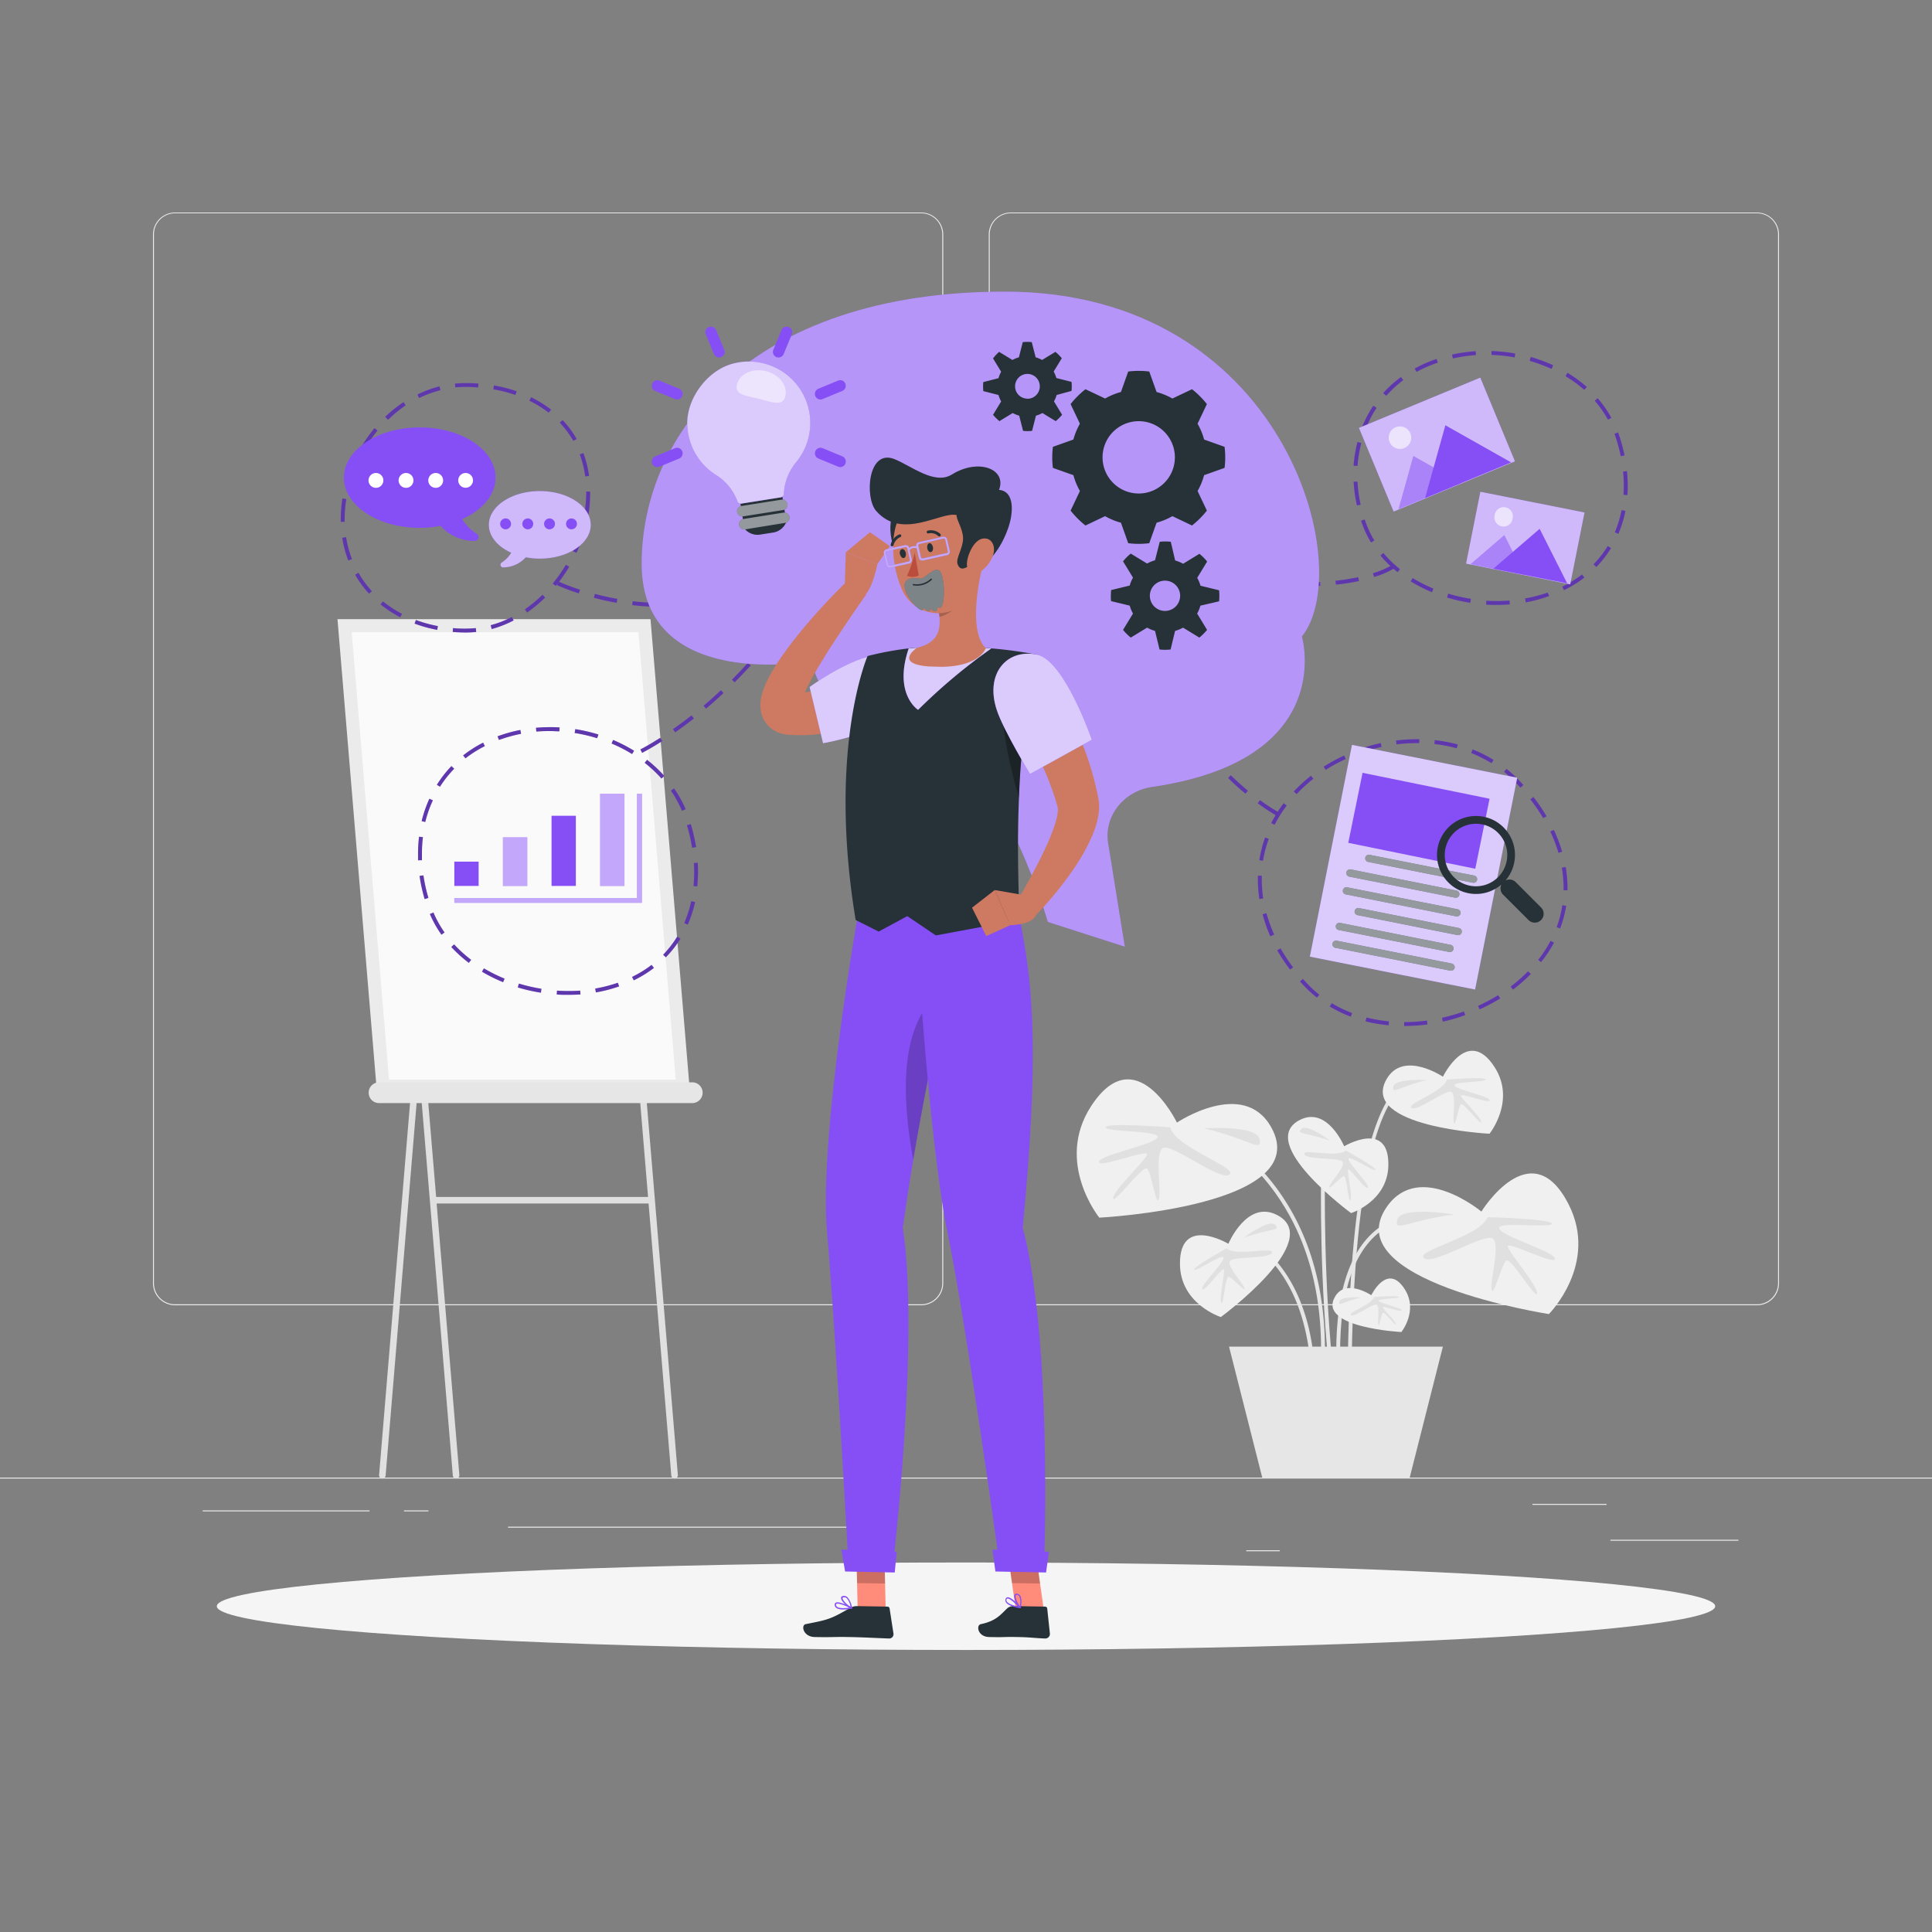 <svg xmlns="http://www.w3.org/2000/svg" viewBox="0 0 500 500"><rect x="0" y="0" width="500" height="500" fill="#808080" stroke="none"/><g id="freepik--background-complete--inject-78"><rect x="416.78" y="398.49" width="33.12" height="0.25" style="fill:#ebebeb"></rect><rect x="322.53" y="401.21" width="8.69" height="0.25" style="fill:#ebebeb"></rect><rect x="396.59" y="389.21" width="19.19" height="0.25" style="fill:#ebebeb"></rect><rect x="52.46" y="390.89" width="43.19" height="0.25" style="fill:#ebebeb"></rect><rect x="104.56" y="390.89" width="6.33" height="0.25" style="fill:#ebebeb"></rect><rect x="131.47" y="395.11" width="93.68" height="0.25" style="fill:#ebebeb"></rect><path d="M238.4,337.8H45.3a5.71,5.71,0,0,1-5.71-5.71V60.66A5.71,5.71,0,0,1,45.3,55H238.4a5.71,5.71,0,0,1,5.71,5.71V332.09A5.71,5.71,0,0,1,238.4,337.8ZM45.3,55.2a5.47,5.47,0,0,0-5.46,5.46V332.09a5.47,5.47,0,0,0,5.46,5.46H238.4a5.47,5.47,0,0,0,5.46-5.46V60.66a5.47,5.47,0,0,0-5.46-5.46Z" style="fill:#ebebeb"></path><path d="M454.7,337.8H261.6a5.71,5.71,0,0,1-5.71-5.71V60.66A5.71,5.71,0,0,1,261.6,55H454.7a5.71,5.71,0,0,1,5.71,5.71V332.09A5.71,5.71,0,0,1,454.7,337.8ZM261.6,55.2a5.47,5.47,0,0,0-5.46,5.46V332.09a5.47,5.47,0,0,0,5.46,5.46H454.7a5.47,5.47,0,0,0,5.46-5.46V60.66a5.47,5.47,0,0,0-5.46-5.46Z" style="fill:#ebebeb"></path><rect y="382.4" width="500" height="0.25" style="fill:#ebebeb"></rect><path d="M98.88,382.65h0a.85.85,0,0,1-.77-.92l17-204.29h1.7v1.69h-.14L99.8,381.87A.86.86,0,0,1,98.88,382.65Z" style="fill:#e0e0e0"></path><path d="M174.65,382.65h0a.86.86,0,0,0,.78-.92L158.38,177.44h-1.7v1.69h.14l10.9,130.64H112.87L101.82,177.44h-1.69v1.69h.14l16.92,202.74a.85.85,0,0,0,.91.78h0a.86.86,0,0,0,.78-.92L113,311.47h54.85l5.88,70.4A.86.86,0,0,0,174.65,382.65Z" style="fill:#e0e0e0"></path><polygon points="178.57 282.79 97.56 282.79 87.34 160.24 168.35 160.24 178.57 282.79" style="fill:#ebebeb"></polygon><polygon points="174.89 279.4 165.23 163.63 91.02 163.63 100.68 279.4 174.89 279.4" style="fill:#fafafa"></polygon><path d="M179.16,285.48H98.09a2.69,2.69,0,0,1-2.68-2.69h0a2.69,2.69,0,0,1,2.68-2.69h81.07a2.69,2.69,0,0,1,2.68,2.69h0A2.69,2.69,0,0,1,179.16,285.48Z" style="fill:#e6e6e6"></path><path d="M339.14,353c-1.13-13.6-5.81-21.64-9.55-26a22.63,22.63,0,0,0-7.89-6.24l.36-.94c.16.06,15.86,6.42,18.08,33.09Z" style="fill:#e6e6e6"></path><path d="M342.89,350.34h-1c.52-44.48-30.22-57.74-30.53-57.87l.38-.93C312.06,291.67,343.41,305.19,342.89,350.34Z" style="fill:#e6e6e6"></path><path d="M345.82,350.33c-.07-16.8,3.93-28,11.9-33.19,10.14-6.64,23.21-1,23.34-.94l-.4.92c-.13-.06-12.72-5.48-22.39.86-7.67,5-11.52,15.91-11.45,32.35Z" style="fill:#e6e6e6"></path><path d="M344.35,357.73c-3-25.08-2.46-53.27-2.45-53.55l1,0c0,.28-.53,28.4,2.45,53.41Z" style="fill:#e6e6e6"></path><path d="M349.84,350.34l-1,0c.82-43.21,6.54-68,16.53-71.59,5.71-2.07,10.53,3.38,10.73,3.62l-.76.65c0-.05-4.57-5.17-9.64-3.33C359,282.09,350.87,296.32,349.84,350.34Z" style="fill:#e6e6e6"></path><path d="M383.38,313.55s12.89-20.88,22.57-1.88c7.85,15.42-5.1,28.41-5.1,28.41S345.34,331.5,359,312.19C367.47,300.3,383.38,313.55,383.38,313.55Z" style="fill:#f0f0f0"></path><path d="M385,315s16.73.42,16.6,1.7S387,315.93,388,318s14.59,6.05,14.42,7.78-12.52-4.78-12.21-3.18,7.81,10.24,7.61,12.15-6.79-9.44-8-8.52-3.32,9.74-3.79,7.54,2.17-11,.47-13.1-15.58,6.95-18,4.95S383.07,320.1,385,315Z" style="fill:#e0e0e0"></path><path d="M376.31,314.31s-13.58-2.27-14.65,1.29S364.26,315.87,376.31,314.31Z" style="fill:#e0e0e0"></path><path d="M304.59,290.52s-10.69-22.09-22.26-4.17c-9.38,14.53,2.17,28.78,2.17,28.78s56.09-2.87,44.44-23.48C321.77,279,304.59,290.52,304.59,290.52Z" style="fill:#f0f0f0"></path><path d="M302.84,291.75s-16.68-1.3-16.68,0,14.61.77,13.39,2.68-15.13,4.52-15.13,6.26,12.94-3.48,12.47-1.91-8.82,9.39-8.82,11.3,7.72-8.69,8.82-7.65,2.31,10,3,7.88-1-11.15.87-13.08,14.78,8.51,17.39,6.77S304.23,297.06,302.84,291.75Z" style="fill:#e0e0e0"></path><path d="M311.55,292s13.74-.87,14.43,2.78S323.37,294.78,311.55,292Z" style="fill:#e0e0e0"></path><path d="M373.43,278.65s6.41-13.26,13.35-2.51c5.63,8.72-1.3,17.27-1.3,17.27s-33.65-1.72-26.66-14.09C363.12,271.71,373.43,278.65,373.43,278.65Z" style="fill:#f0f0f0"></path><path d="M374.47,279.38s10-.77,10,0-8.76.46-8,1.61,9.08,2.71,9.08,3.76-7.77-2.09-7.48-1.15,5.29,5.63,5.29,6.78-4.64-5.21-5.29-4.59-1.39,6-1.81,4.73.63-6.69-.52-7.85-8.87,5.1-10.43,4.06S373.65,282.57,374.47,279.38Z" style="fill:#e0e0e0"></path><path d="M369.25,279.53s-8.24-.52-8.66,1.67S362.16,281.2,369.25,279.53Z" style="fill:#e0e0e0"></path><path d="M354.89,335.2s4.14-8.55,8.62-1.61c3.63,5.62-.84,11.14-.84,11.14s-21.71-1.11-17.2-9.09C348.24,330.73,354.89,335.2,354.89,335.2Z" style="fill:#f0f0f0"></path><path d="M355.57,335.68s6.46-.5,6.46,0-5.66.29-5.19,1,5.86,1.75,5.86,2.42-5-1.35-4.83-.74,3.42,3.63,3.42,4.37-3-3.36-3.42-3-.89,3.88-1.16,3.05.4-4.31-.34-5.06-5.72,3.29-6.73,2.62S355,337.73,355.57,335.68Z" style="fill:#e0e0e0"></path><path d="M352.2,335.77s-5.32-.33-5.59,1.08S347.62,336.85,352.2,335.77Z" style="fill:#e0e0e0"></path><path d="M317.9,321.89s-12.64-7.54-12.53,5.25c.09,10.38,10.58,13.71,10.58,13.71s27.16-19.93,14.53-26.42C322.71,310.44,317.9,321.89,317.9,321.89Z" style="fill:#f0f0f0"></path><path d="M317.43,323.08s-8.79,4.86-8.36,5.5,7.57-4.43,7.59-3.07-6.09,7.26-5.52,8.13,5.35-6,5.62-5.07-1.32,7.61-.69,8.57,1-6.9,1.9-6.74,4.46,4.27,4.1,3-4.19-5.24-3.87-6.84,10.21-.61,10.94-2.34S319.88,325.29,317.43,323.08Z" style="fill:#e0e0e0"></path><path d="M321.88,320.34s6.6-5,8.15-3.36S328.72,317.84,321.88,320.34Z" style="fill:#e0e0e0"></path><path d="M347.87,296.65s11.54-6.89,11.44,4.79c-.08,9.47-9.65,12.51-9.65,12.51s-24.8-18.18-13.27-24.11C343.49,286.2,347.87,296.65,347.87,296.65Z" style="fill:#f0f0f0"></path><path d="M348.3,297.74s8,4.43,7.63,5-6.91-4-6.93-2.8,5.56,6.62,5,7.42-4.88-5.49-5.13-4.63,1.21,6.95.63,7.82-.92-6.3-1.73-6.15-4.08,3.89-3.75,2.7,3.83-4.79,3.54-6.25-9.32-.55-10-2.13S346.07,299.76,348.3,297.74Z" style="fill:#e0e0e0"></path><path d="M344.24,295.23s-6-4.53-7.44-3.07S338,293,344.24,295.23Z" style="fill:#e0e0e0"></path><polygon points="318.07 348.5 326.7 382.52 364.8 382.52 373.42 348.5 318.07 348.5" style="fill:#e6e6e6"></polygon></g><g id="freepik--Shadow--inject-78"><ellipse id="freepik--path--inject-78" cx="250" cy="415.69" rx="193.89" ry="11.32" style="fill:#f5f5f5"></ellipse></g><g id="freepik--Document--inject-78"><path d="M363.4,265.52v-1a43.39,43.39,0,0,0,5.89-.4l.13,1A45.22,45.22,0,0,1,363.4,265.52Zm-4-.19a39.86,39.86,0,0,1-6-1l.25-1a39.24,39.24,0,0,0,5.8,1Zm14-.92-.22-1a48.51,48.51,0,0,0,5.68-1.64l.33.94A47.18,47.18,0,0,1,373.38,264.41Zm-23.81-1.3a32.64,32.64,0,0,1-5.45-2.63l.52-.85a32.58,32.58,0,0,0,5.28,2.55Zm33.33-1.87-.41-.91a48,48,0,0,0,5.21-2.78l.52.85A47.42,47.42,0,0,1,382.9,261.24Zm-42.1-3.06a29.55,29.55,0,0,1-2.45-2.16c-.66-.65-1.31-1.33-1.93-2l.74-.68c.61.67,1.24,1.33,1.89,2a29.4,29.4,0,0,0,2.37,2.1Zm50.74-2.06-.6-.8a39.43,39.43,0,0,0,4.43-3.88l.08-.08.71.71-.08.07A40.53,40.53,0,0,1,391.54,256.12Zm-57.69-5.19a45.23,45.23,0,0,1-3.33-5l.87-.49a44,44,0,0,0,3.25,4.92Zm65-1.89-.79-.62a32.06,32.06,0,0,0,3.2-4.92l.89.46A33.64,33.64,0,0,1,398.82,249Zm-70.11-6.74a38.35,38.35,0,0,1-2-5.7l1-.26a38.61,38.61,0,0,0,2,5.55Zm75.05-2-.94-.35a28.46,28.46,0,0,0,1.46-5.67l1,.15A29.78,29.78,0,0,1,403.76,240.27Zm-77.89-7.62a34.44,34.44,0,0,1-.38-5.05c0-.33,0-.66,0-1l1,0c0,.32,0,.64,0,1a33.78,33.78,0,0,0,.37,4.9Zm79.74-2.28-1,0v-.53a31.09,31.09,0,0,0-.46-5.32l1-.17a33.09,33.09,0,0,1,.47,5.49Zm-78.74-7.63-1-.15a32,32,0,0,1,1.49-5.87l.94.34A30.91,30.91,0,0,0,326.87,222.74Zm76.4-2.06a38.46,38.46,0,0,0-2.09-5.5l.9-.42a37.7,37.7,0,0,1,2.15,5.64Zm-73.41-7.22L329,213a34.55,34.55,0,0,1,3.21-5.13l.79.6A33.83,33.83,0,0,0,329.86,213.46Zm69.48-1.75a46.65,46.65,0,0,0-3.33-4.87l.78-.62a47.27,47.27,0,0,1,3.41,5Zm-63.83-6.23-.73-.68c.19-.21.39-.41.59-.62a41.21,41.21,0,0,1,3.87-3.45l.61.78a41.91,41.91,0,0,0-3.77,3.37Zm57.95-1.65c-.61-.66-1.24-1.32-1.89-2a31.59,31.59,0,0,0-2.37-2.11l.62-.78a31.64,31.64,0,0,1,2.45,2.17c.66.65,1.31,1.32,1.92,2Zm-50.4-4.59-.54-.84a44.36,44.36,0,0,1,5.29-2.9l.42.91A43.74,43.74,0,0,0,343.06,199.24ZM386,197.51a34.32,34.32,0,0,0-5.25-2.63l.36-.93a33.75,33.75,0,0,1,5.41,2.71Zm-34.13-2.6-.33-.94a48,48,0,0,1,5.8-1.66l.21,1A46.56,46.56,0,0,0,351.87,194.91ZM377,193.65a37.83,37.83,0,0,0-5.78-1.1l.11-1a38.35,38.35,0,0,1,5.93,1.12Zm-15.59-1-.13-1a45.07,45.07,0,0,1,5.42-.34h.61l0,1h-.59A42.81,42.81,0,0,0,361.43,192.63Z" style="fill:#864FF5"></path><path d="M330.57,211.21a51.45,51.45,0,0,1-5.07-3.33l.59-.81a49,49,0,0,0,5,3.26Zm-8.25-5.81c-1.55-1.28-3.06-2.64-4.49-4.05l.7-.71c1.41,1.38,2.9,2.73,4.42,4Zm-7.29-7c-1.28-1.41-2.5-2.88-3.63-4.36l.79-.61c1.12,1.46,2.32,2.91,3.58,4.3Z" style="fill:#864FF5"></path><g style="opacity:0.3"><path d="M363.4,265.52v-1a43.39,43.39,0,0,0,5.89-.4l.13,1A45.22,45.22,0,0,1,363.4,265.52Zm-4-.19a39.86,39.86,0,0,1-6-1l.25-1a39.24,39.24,0,0,0,5.8,1Zm14-.92-.22-1a48.51,48.51,0,0,0,5.68-1.64l.33.94A47.18,47.18,0,0,1,373.38,264.41Zm-23.81-1.3a32.64,32.64,0,0,1-5.45-2.63l.52-.85a32.58,32.58,0,0,0,5.28,2.55Zm33.33-1.87-.41-.91a48,48,0,0,0,5.21-2.78l.52.85A47.42,47.42,0,0,1,382.9,261.24Zm-42.1-3.06a29.55,29.55,0,0,1-2.45-2.16c-.66-.65-1.31-1.33-1.93-2l.74-.68c.61.67,1.24,1.33,1.89,2a29.4,29.4,0,0,0,2.37,2.1Zm50.74-2.06-.6-.8a39.43,39.43,0,0,0,4.43-3.88l.08-.08.71.71-.08.07A40.53,40.53,0,0,1,391.54,256.12Zm-57.69-5.19a45.23,45.23,0,0,1-3.33-5l.87-.49a44,44,0,0,0,3.25,4.92Zm65-1.89-.79-.62a32.06,32.06,0,0,0,3.2-4.92l.89.46A33.64,33.64,0,0,1,398.82,249Zm-70.11-6.74a38.35,38.35,0,0,1-2-5.7l1-.26a38.61,38.61,0,0,0,2,5.55Zm75.05-2-.94-.35a28.46,28.46,0,0,0,1.46-5.67l1,.15A29.78,29.78,0,0,1,403.76,240.27Zm-77.89-7.62a34.44,34.44,0,0,1-.38-5.05c0-.33,0-.66,0-1l1,0c0,.32,0,.64,0,1a33.78,33.78,0,0,0,.37,4.9Zm79.74-2.28-1,0v-.53a31.09,31.09,0,0,0-.46-5.32l1-.17a33.09,33.09,0,0,1,.47,5.49Zm-78.74-7.63-1-.15a32,32,0,0,1,1.49-5.87l.94.34A30.91,30.91,0,0,0,326.87,222.74Zm76.4-2.06a38.46,38.46,0,0,0-2.09-5.5l.9-.42a37.7,37.7,0,0,1,2.15,5.64Zm-73.41-7.22L329,213a34.55,34.55,0,0,1,3.21-5.13l.79.6A33.83,33.83,0,0,0,329.86,213.46Zm69.48-1.75a46.65,46.65,0,0,0-3.33-4.87l.78-.62a47.27,47.27,0,0,1,3.41,5Zm-63.83-6.23-.73-.68c.19-.21.39-.41.59-.62a41.21,41.21,0,0,1,3.87-3.45l.61.78a41.91,41.91,0,0,0-3.77,3.37Zm57.95-1.65c-.61-.66-1.24-1.32-1.89-2a31.59,31.59,0,0,0-2.37-2.11l.62-.78a31.64,31.64,0,0,1,2.45,2.17c.66.65,1.31,1.32,1.92,2Zm-50.4-4.59-.54-.84a44.36,44.36,0,0,1,5.29-2.9l.42.91A43.74,43.74,0,0,0,343.06,199.24ZM386,197.51a34.32,34.32,0,0,0-5.25-2.63l.36-.93a33.75,33.75,0,0,1,5.41,2.71Zm-34.13-2.6-.33-.94a48,48,0,0,1,5.8-1.66l.21,1A46.56,46.56,0,0,0,351.87,194.91ZM377,193.65a37.83,37.83,0,0,0-5.78-1.1l.11-1a38.35,38.35,0,0,1,5.93,1.12Zm-15.59-1-.13-1a45.07,45.07,0,0,1,5.42-.34h.61l0,1h-.59A42.81,42.81,0,0,0,361.43,192.63Z"></path><path d="M330.57,211.21a51.45,51.45,0,0,1-5.07-3.33l.59-.81a49,49,0,0,0,5,3.26Zm-8.25-5.81c-1.55-1.28-3.06-2.64-4.49-4.05l.7-.71c1.41,1.38,2.9,2.73,4.42,4Zm-7.29-7c-1.28-1.41-2.5-2.88-3.63-4.36l.79-.61c1.12,1.46,2.32,2.91,3.58,4.3Z"></path></g><rect x="344.01" y="196.49" width="43.61" height="55.89" transform="translate(50.82 -67.06) rotate(11.25)" style="fill:#864FF5"></rect><rect x="344.01" y="196.49" width="43.61" height="55.89" transform="translate(50.82 -67.06) rotate(11.25)" style="fill:#fff;opacity:0.7"></rect><rect x="351.77" y="201.53" width="33.54" height="18.49" transform="matrix(0.98, 0.2, -0.2, 0.98, 48.2, -67.85)" style="fill:#864FF5"></rect><path d="M381.53,226.61l-27.09-5.39a.94.94,0,0,0-1.1.73h0a.94.94,0,0,0,.74,1.11l27.09,5.39a.93.93,0,0,0,1.1-.74h0A.93.93,0,0,0,381.53,226.61Z" style="fill:#263238"></path><path d="M349.19,226.87l27.38,5.45a.94.94,0,0,0,1.11-.74h0a.93.93,0,0,0-.74-1.1L349.56,225a.93.93,0,0,0-1.1.74h0A.94.94,0,0,0,349.19,226.87Z" style="fill:#263238"></path><path d="M377.25,235.32l-28.61-5.69a.94.94,0,0,0-1.1.74h0a.93.93,0,0,0,.74,1.1l28.6,5.69a1,1,0,0,0,1.11-.73h0A.94.94,0,0,0,377.25,235.32Z" style="fill:#263238"></path><path d="M377.56,240.17,351.69,235a.94.94,0,0,0-1.1.74h0a.93.93,0,0,0,.74,1.1L377.2,242a.94.94,0,0,0,1.1-.74h0A.93.93,0,0,0,377.56,240.17Z" style="fill:#263238"></path><path d="M346.45,240.68l28.6,5.69a.94.94,0,0,0,1.11-.74h0a.93.93,0,0,0-.74-1.1l-28.61-5.69a.94.94,0,0,0-1.1.73h0A.94.94,0,0,0,346.45,240.68Z" style="fill:#263238"></path><path d="M376.47,250.48a1,1,0,0,0-.74-1.11l-29.83-5.93a.94.94,0,0,0-.37,1.84l29.83,5.93A1,1,0,0,0,376.47,250.48Z" style="fill:#263238"></path><g style="opacity:0.5"><path d="M381.53,226.61l-27.09-5.39a.94.94,0,0,0-1.1.73h0a.94.94,0,0,0,.74,1.11l27.09,5.39a.93.93,0,0,0,1.1-.74h0A.93.93,0,0,0,381.53,226.61Z" style="fill:#fff"></path><path d="M349.19,226.87l27.38,5.45a.94.94,0,0,0,1.11-.74h0a.93.93,0,0,0-.74-1.1L349.56,225a.93.93,0,0,0-1.1.74h0A.94.94,0,0,0,349.19,226.87Z" style="fill:#fff"></path><path d="M377.25,235.32l-28.61-5.69a.94.94,0,0,0-1.1.74h0a.93.93,0,0,0,.74,1.1l28.6,5.69a1,1,0,0,0,1.11-.73h0A.94.94,0,0,0,377.25,235.32Z" style="fill:#fff"></path><path d="M377.56,240.17,351.69,235a.94.94,0,0,0-1.1.74h0a.93.93,0,0,0,.74,1.1L377.2,242a.94.94,0,0,0,1.1-.74h0A.93.93,0,0,0,377.56,240.17Z" style="fill:#fff"></path><path d="M346.45,240.68l28.6,5.69a.94.94,0,0,0,1.11-.74h0a.93.93,0,0,0-.74-1.1l-28.61-5.69a.94.94,0,0,0-1.1.73h0A.94.94,0,0,0,346.45,240.68Z" style="fill:#fff"></path><path d="M376.47,250.48a1,1,0,0,0-.74-1.11l-29.83-5.93a.94.94,0,0,0-.37,1.84l29.83,5.93A1,1,0,0,0,376.47,250.48Z" style="fill:#fff"></path></g><path d="M389.13,214.14a10.09,10.09,0,1,0-.57,14.78,2.28,2.28,0,0,0,.44,2.61l6.64,6.64a2.3,2.3,0,0,0,3.25-3.25l-6.64-6.64a2.3,2.3,0,0,0-2.61-.43A10.11,10.11,0,0,0,389.13,214.14ZM387.71,227a8.09,8.09,0,1,1,0-11.44A8.09,8.09,0,0,1,387.71,227Z" style="fill:#263238"></path></g><g id="freepik--Pictures--inject-78"><path d="M387.36,156.55c-.91,0-1.84,0-2.76-.08l.06-1a43.3,43.3,0,0,0,6-.05l.08,1C389.65,156.51,388.5,156.55,387.36,156.55ZM380.5,156a43.4,43.4,0,0,1-6-1.36l.29-1a41.1,41.1,0,0,0,5.88,1.33Zm14.36-.12-.18-1a39.35,39.35,0,0,0,5.84-1.51l.42.91-.1,0A38.82,38.82,0,0,1,394.86,155.9Zm-24.27-2.62a38.52,38.52,0,0,1-5.51-2.81l.52-.85a38.09,38.09,0,0,0,5.37,2.73Zm34.16-.54-.44-.89a30.13,30.13,0,0,0,5.11-3.14l.61.79A31.22,31.22,0,0,1,404.75,152.74Zm-43.06-4.64a30.83,30.83,0,0,1-4.44-4.32l.76-.64a30,30,0,0,0,4.31,4.18Zm51.44-1.34-.72-.7a27,27,0,0,0,3.67-4.72l.85.52A28.19,28.19,0,0,1,413.13,146.76Zm-58.3-6.34a26.28,26.28,0,0,1-2.4-5.09l-.18-.55.94-.32.19.55a25.33,25.33,0,0,0,2.3,4.89Zm64-2.25-.92-.39a28.84,28.84,0,0,0,1.75-5.73l1,.19A29.33,29.33,0,0,1,418.82,138.17Zm-67.67-7.37a38.1,38.1,0,0,1-.84-6.13l1,0a37.39,37.39,0,0,0,.82,6Zm70-2.66-1-.07c.05-.79.08-1.59.08-2.39,0-1.19-.06-2.41-.18-3.62l1-.1a35.79,35.79,0,0,1,.19,3.72C421.26,126.5,421.23,127.33,421.18,128.14Zm-69.85-7.53-1-.07a33.64,33.64,0,0,1,1-6.12l1,.25A32.4,32.4,0,0,0,351.33,120.61Zm68.14-2.53a41.72,41.72,0,0,0-1.48-5.4l-.15-.4.94-.35.15.42a44.24,44.24,0,0,1,1.52,5.53Zm-66-7.21-.93-.38a30.42,30.42,0,0,1,2.9-5.47l.83.55A29.13,29.13,0,0,0,353.51,110.87Zm62.69-2.23a28.09,28.09,0,0,0-3.42-4.91l.75-.66a28.72,28.72,0,0,1,3.55,5.09Zm-57.43-6.22-.74-.67a30.33,30.33,0,0,1,4.6-4.15l.59.8A29.39,29.39,0,0,0,358.77,102.42ZM410,100.89a32.91,32.91,0,0,0-4.86-3.54l.52-.86a34.87,34.87,0,0,1,5,3.65ZM366.6,96.25l-.48-.87a34.11,34.11,0,0,1,5.43-2.4l.23-.08.32.94-.22.08A34.47,34.47,0,0,0,366.6,96.25Zm34.94-.77a39.81,39.81,0,0,0-5.66-2.09l.28-1a40.55,40.55,0,0,1,5.8,2.14ZM376,92.77l-.21-1a39.74,39.74,0,0,1,6.12-.87l.06,1A38.15,38.15,0,0,0,376,92.77Zm16-.28a41.53,41.53,0,0,0-6-.64l0-1a43.64,43.64,0,0,1,6.14.65Z" style="fill:#864FF5"></path><path d="M337.67,151.71l-2,0,0-1c2.1,0,4.06,0,6-.07l0,1C340.41,151.67,339.05,151.71,337.67,151.71Zm8.06-.41-.11-1a55.49,55.49,0,0,0,5.87-.93l.21,1A57.38,57.38,0,0,1,345.73,151.3Zm9.88-2-.3-.95a21.53,21.53,0,0,0,5.34-2.34l.58.81A21.41,21.41,0,0,1,355.61,149.32Z" style="fill:#864FF5"></path><g style="opacity:0.3"><path d="M387.36,156.55c-.91,0-1.84,0-2.76-.08l.06-1a43.3,43.3,0,0,0,6-.05l.08,1C389.65,156.51,388.5,156.55,387.36,156.55ZM380.5,156a43.4,43.4,0,0,1-6-1.36l.29-1a41.1,41.1,0,0,0,5.88,1.33Zm14.36-.12-.18-1a39.35,39.35,0,0,0,5.84-1.51l.42.91-.1,0A38.82,38.82,0,0,1,394.86,155.9Zm-24.27-2.62a38.52,38.52,0,0,1-5.51-2.81l.52-.85a38.09,38.09,0,0,0,5.37,2.73Zm34.16-.54-.44-.89a30.13,30.13,0,0,0,5.11-3.14l.61.79A31.22,31.22,0,0,1,404.75,152.74Zm-43.06-4.64a30.83,30.83,0,0,1-4.44-4.32l.76-.64a30,30,0,0,0,4.31,4.18Zm51.44-1.34-.72-.7a27,27,0,0,0,3.67-4.72l.85.52A28.19,28.19,0,0,1,413.13,146.76Zm-58.3-6.34a26.28,26.28,0,0,1-2.4-5.09l-.18-.55.94-.32.19.55a25.33,25.33,0,0,0,2.3,4.89Zm64-2.25-.92-.39a28.84,28.84,0,0,0,1.75-5.73l1,.19A29.33,29.33,0,0,1,418.82,138.17Zm-67.67-7.37a38.1,38.1,0,0,1-.84-6.13l1,0a37.39,37.39,0,0,0,.82,6Zm70-2.66-1-.07c.05-.79.08-1.59.08-2.39,0-1.19-.06-2.41-.18-3.62l1-.1a35.79,35.79,0,0,1,.19,3.72C421.26,126.5,421.23,127.33,421.18,128.14Zm-69.85-7.53-1-.07a33.64,33.64,0,0,1,1-6.12l1,.25A32.4,32.4,0,0,0,351.33,120.61Zm68.14-2.53a41.72,41.72,0,0,0-1.48-5.4l-.15-.4.94-.35.15.42a44.24,44.24,0,0,1,1.52,5.53Zm-66-7.21-.93-.38a30.42,30.42,0,0,1,2.9-5.47l.83.55A29.13,29.13,0,0,0,353.51,110.87Zm62.69-2.23a28.09,28.09,0,0,0-3.42-4.91l.75-.66a28.72,28.72,0,0,1,3.55,5.09Zm-57.43-6.22-.74-.67a30.33,30.33,0,0,1,4.6-4.15l.59.8A29.39,29.39,0,0,0,358.77,102.42ZM410,100.89a32.91,32.91,0,0,0-4.86-3.54l.52-.86a34.87,34.87,0,0,1,5,3.65ZM366.6,96.25l-.48-.87a34.11,34.11,0,0,1,5.43-2.4l.23-.08.32.94-.22.08A34.47,34.47,0,0,0,366.6,96.25Zm34.94-.77a39.81,39.81,0,0,0-5.66-2.09l.28-1a40.55,40.55,0,0,1,5.8,2.14ZM376,92.77l-.21-1a39.74,39.74,0,0,1,6.12-.87l.06,1A38.15,38.15,0,0,0,376,92.77Zm16-.28a41.53,41.53,0,0,0-6-.64l0-1a43.64,43.64,0,0,1,6.14.65Z"></path><path d="M337.67,151.71l-2,0,0-1c2.1,0,4.06,0,6-.07l0,1C340.41,151.67,339.05,151.71,337.67,151.71Zm8.06-.41-.11-1a55.49,55.49,0,0,0,5.87-.93l.21,1A57.38,57.38,0,0,1,345.73,151.3Zm9.88-2-.3-.95a21.53,21.53,0,0,0,5.34-2.34l.58.81A21.41,21.41,0,0,1,355.61,149.32Z"></path></g><rect x="354.89" y="103.34" width="33.99" height="23.45" transform="translate(-15.73 151.07) rotate(-22.5)" style="fill:#864FF5"></rect><rect x="354.89" y="103.34" width="33.99" height="23.45" transform="translate(-15.73 151.07) rotate(-22.5)" style="fill:#fff;opacity:0.6"></rect><polygon points="361.96 131.74 365.78 118.02 378.18 125.02 361.96 131.74" style="fill:#864FF5"></polygon><polygon points="361.96 131.74 365.78 118.02 378.18 125.02 361.96 131.74" style="fill:#fff;opacity:0.3"></polygon><polygon points="368.81 128.9 374.06 110.06 391.09 119.67 368.81 128.9" style="fill:#864FF5"></polygon><path d="M365,112.16a2.91,2.91,0,1,1-3.8-1.58A2.9,2.9,0,0,1,365,112.16Z" style="fill:#fff;opacity:0.6"></path><rect x="381" y="129.77" width="27.49" height="18.97" transform="translate(34.75 -74.34) rotate(11.25)" style="fill:#864FF5"></rect><rect x="381" y="129.77" width="27.49" height="18.97" transform="translate(34.75 -74.34) rotate(11.25)" style="fill:#fff;opacity:0.6"></rect><polygon points="380.58 146.01 389.32 138.5 394.51 148.78 380.58 146.01" style="fill:#864FF5"></polygon><polygon points="380.58 146.01 389.32 138.5 394.51 148.78 380.58 146.01" style="fill:#fff;opacity:0.3"></polygon><polygon points="386.47 147.18 398.46 136.86 405.59 150.98 386.47 147.18" style="fill:#864FF5"></polygon><path d="M391.45,134.22a2.36,2.36,0,1,1-4.62-.92,2.36,2.36,0,1,1,4.62.92Z" style="fill:#fff;opacity:0.6"></path></g><g id="freepik--Chart--inject-78"><path d="M147,257.46c-1,0-1.94,0-2.92-.09l.07-1a44,44,0,0,0,6,0l.08,1C149.11,257.42,148,257.46,147,257.46Zm-7-.55a44.38,44.38,0,0,1-6-1.36l.29-1a44.38,44.38,0,0,0,5.83,1.34Zm14.21-.07-.17-1a38.84,38.84,0,0,0,5.78-1.48l.09,0,.32.95-.08,0A38.28,38.28,0,0,1,154.21,256.84Zm-24-2.65a40.51,40.51,0,0,1-5.48-2.72l.51-.86a41,41,0,0,0,5.35,2.66Zm33.81-.47-.44-.9a28.84,28.84,0,0,0,5.05-3.11l.61.79A30.84,30.84,0,0,1,164,253.72Zm-42.68-4.53a34.46,34.46,0,0,1-4.55-4.11l.74-.68a33.09,33.09,0,0,0,4.41,4Zm51-1.42-.72-.69a27,27,0,0,0,3.63-4.68l.86.52A28.26,28.26,0,0,1,172.3,247.77Zm-58.09-5.87a28.81,28.81,0,0,1-3-5.36l.92-.39a28.23,28.23,0,0,0,2.88,5.17ZM178,239.29l-.92-.4a30.9,30.9,0,0,0,1.81-5.66l1,.21A31.94,31.94,0,0,1,178,239.29Zm-68.1-6.6a42.59,42.59,0,0,1-1.32-6l1-.15a41.71,41.71,0,0,0,1.29,5.83Zm70.59-3.29-1-.09c.11-1.13.16-2.29.16-3.45,0-.84,0-1.68-.08-2.51l1-.07c.05.86.08,1.72.08,2.58C180.61,227.05,180.56,228.24,180.45,229.4Zm-72.3-6.75c0-.58,0-1.16,0-1.74a37.16,37.16,0,0,1,.26-4.37l1,.11a35.43,35.43,0,0,0-.25,4.26c0,.56,0,1.13,0,1.7Zm70.93-3.26a45.23,45.23,0,0,0-1.34-5.82l1-.29a47.68,47.68,0,0,1,1.37,5.95Zm-69-6.65-1-.23a32.25,32.25,0,0,1,2-5.8l.91.41A30.52,30.52,0,0,0,110.06,212.74Zm66.36-2.92a30,30,0,0,0-2.85-5.21l.82-.57a30.06,30.06,0,0,1,3,5.39Zm-62.57-6.19-.85-.53a30.07,30.07,0,0,1,3.77-4.84l.72.69A28.62,28.62,0,0,0,113.85,203.63Zm57.28-2.14a33,33,0,0,0-4.35-4.07l.62-.78a34.17,34.17,0,0,1,4.47,4.18Zm-50.71-5.2-.62-.79a31.33,31.33,0,0,1,5.17-3.3l.45.89A30.82,30.82,0,0,0,120.42,196.29Zm43.1-1.14a38.37,38.37,0,0,0-5.3-2.73l.39-.92a39.28,39.28,0,0,1,5.44,2.8Zm-34.46-3.66-.35-.94.75-.26a36.82,36.82,0,0,1,5.15-1.38l.19,1a36.71,36.71,0,0,0-5,1.34Zm25.42-.44a41,41,0,0,0-5.82-1.35l.16-1a41.91,41.91,0,0,1,6,1.39Zm-15.74-1.71-.09-1c1.18-.1,2.38-.15,3.57-.15.88,0,1.7,0,2.55.08l-.07,1c-.82,0-1.65-.08-2.48-.07C141.06,189.19,139.89,189.24,138.74,189.34Z" style="fill:#864FF5"></path><path d="M166.18,194.84l-.45-.89s2-1,5.13-3l.54.84C168.21,193.81,166.26,194.8,166.18,194.84Zm8.56-5.31-.57-.82c1.6-1.12,3.22-2.32,4.8-3.56l.61.79C178,187.19,176.36,188.4,174.74,189.53Zm8-6.12-.64-.77c1.52-1.27,3-2.61,4.47-4l.68.73C185.75,180.77,184.23,182.12,182.7,183.41Zm7.4-6.8-.71-.7c1.41-1.42,2.79-2.88,4.11-4.35l.74.67C192.92,173.71,191.52,175.19,190.1,176.61Z" style="fill:#864FF5"></path><g style="opacity:0.3"><path d="M147,257.46c-1,0-1.94,0-2.92-.09l.07-1a44,44,0,0,0,6,0l.08,1C149.11,257.42,148,257.46,147,257.46Zm-7-.55a44.38,44.38,0,0,1-6-1.36l.29-1a44.38,44.38,0,0,0,5.83,1.34Zm14.21-.07-.17-1a38.84,38.84,0,0,0,5.78-1.48l.09,0,.32.95-.08,0A38.28,38.28,0,0,1,154.21,256.84Zm-24-2.65a40.51,40.51,0,0,1-5.48-2.72l.51-.86a41,41,0,0,0,5.35,2.66Zm33.81-.47-.44-.9a28.84,28.84,0,0,0,5.05-3.11l.61.79A30.84,30.84,0,0,1,164,253.72Zm-42.68-4.53a34.46,34.46,0,0,1-4.55-4.11l.74-.68a33.09,33.09,0,0,0,4.41,4Zm51-1.42-.72-.69a27,27,0,0,0,3.63-4.68l.86.52A28.26,28.26,0,0,1,172.3,247.77Zm-58.09-5.87a28.81,28.81,0,0,1-3-5.36l.92-.39a28.23,28.23,0,0,0,2.88,5.17ZM178,239.29l-.92-.4a30.9,30.9,0,0,0,1.81-5.66l1,.21A31.94,31.94,0,0,1,178,239.29Zm-68.1-6.6a42.59,42.59,0,0,1-1.32-6l1-.15a41.71,41.71,0,0,0,1.29,5.83Zm70.59-3.29-1-.09c.11-1.13.16-2.29.16-3.45,0-.84,0-1.68-.08-2.51l1-.07c.05.86.08,1.72.08,2.58C180.61,227.05,180.56,228.24,180.45,229.4Zm-72.3-6.75c0-.58,0-1.16,0-1.74a37.16,37.16,0,0,1,.26-4.37l1,.11a35.43,35.43,0,0,0-.25,4.26c0,.56,0,1.13,0,1.7Zm70.93-3.26a45.23,45.23,0,0,0-1.34-5.82l1-.29a47.68,47.68,0,0,1,1.37,5.95Zm-69-6.65-1-.23a32.25,32.25,0,0,1,2-5.8l.91.41A30.52,30.52,0,0,0,110.06,212.74Zm66.36-2.92a30,30,0,0,0-2.85-5.21l.82-.57a30.06,30.06,0,0,1,3,5.39Zm-62.57-6.19-.85-.53a30.07,30.07,0,0,1,3.77-4.84l.72.69A28.62,28.62,0,0,0,113.85,203.63Zm57.28-2.14a33,33,0,0,0-4.35-4.07l.62-.78a34.17,34.17,0,0,1,4.47,4.18Zm-50.71-5.2-.62-.79a31.33,31.33,0,0,1,5.17-3.3l.45.89A30.82,30.82,0,0,0,120.42,196.29Zm43.1-1.14a38.37,38.37,0,0,0-5.3-2.73l.39-.92a39.28,39.28,0,0,1,5.44,2.8Zm-34.46-3.66-.35-.94.75-.26a36.82,36.82,0,0,1,5.15-1.38l.19,1a36.71,36.71,0,0,0-5,1.34Zm25.42-.44a41,41,0,0,0-5.82-1.35l.16-1a41.91,41.91,0,0,1,6,1.39Zm-15.74-1.71-.09-1c1.18-.1,2.38-.15,3.57-.15.88,0,1.7,0,2.55.08l-.07,1c-.82,0-1.65-.08-2.48-.07C141.06,189.19,139.89,189.24,138.74,189.34Z"></path><path d="M166.18,194.84l-.45-.89s2-1,5.13-3l.54.84C168.21,193.81,166.26,194.8,166.18,194.84Zm8.56-5.31-.57-.82c1.6-1.12,3.22-2.32,4.8-3.56l.61.79C178,187.19,176.36,188.4,174.74,189.53Zm8-6.12-.64-.77c1.52-1.27,3-2.61,4.47-4l.68.73C185.75,180.77,184.23,182.12,182.7,183.41Zm7.4-6.8-.71-.7c1.41-1.42,2.79-2.88,4.11-4.35l.74.67C192.92,173.71,191.52,175.19,190.1,176.61Z"></path></g><rect x="117.58" y="222.99" width="6.29" height="6.29" style="fill:#864FF5"></rect><rect x="130.16" y="216.7" width="6.29" height="12.58" style="fill:#864FF5"></rect><rect x="142.74" y="211.12" width="6.29" height="18.16" style="fill:#864FF5"></rect><rect x="155.32" y="205.4" width="6.29" height="23.88" style="fill:#864FF5"></rect><rect x="130.16" y="216.7" width="6.29" height="12.58" style="fill:#fff;opacity:0.5"></rect><rect x="155.32" y="205.4" width="6.29" height="23.88" style="fill:#fff;opacity:0.5"></rect><polygon points="166.12 233.65 117.58 233.65 117.58 232.4 164.86 232.4 164.86 205.4 166.12 205.4 166.12 233.65" style="fill:#864FF5"></polygon><g style="opacity:0.5"><polygon points="166.12 233.65 117.58 233.65 117.58 232.4 164.86 232.4 164.86 205.4 166.12 205.4 166.12 233.65" style="fill:#fff"></polygon></g></g><g id="freepik--speech-bubbles--inject-78"><path d="M120.5,163.69c-1.11,0-2.24-.05-3.34-.14l.08-1a31.43,31.43,0,0,0,5.9,0l.1,1A25,25,0,0,1,120.5,163.69Zm-7.35-.68a35.43,35.43,0,0,1-5.86-1.62l.35-.94a34.37,34.37,0,0,0,5.69,1.58Zm14.1-.21-.26-1a27.44,27.44,0,0,0,5.48-2.12l.46.89A28.47,28.47,0,0,1,127.25,162.8Zm-23.67-3.05a31.74,31.74,0,0,1-5.1-3.33l.63-.78a29.67,29.67,0,0,0,4.93,3.22Zm32.83-1.23-.57-.83a33.46,33.46,0,0,0,4.55-3.77l.7.72A35.55,35.55,0,0,1,136.41,158.52Zm-40.9-4.88a27,27,0,0,1-3.61-4.91l.87-.5A25.51,25.51,0,0,0,96.25,153Zm48.32-2-.78-.63a39.38,39.38,0,0,0,3.4-4.85l.86.51A40.54,40.54,0,0,1,143.83,151.64Zm-53.69-6.58a28.94,28.94,0,0,1-1.57-5.88l1-.16a27.47,27.47,0,0,0,1.52,5.68Zm59.05-2-.9-.42a40.27,40.27,0,0,0,2.08-5.54l1,.28A39.36,39.36,0,0,1,149.19,143.08Zm-61-8c0-.24,0-.48,0-.73a34.3,34.3,0,0,1,.43-5.33l1,.15a32.5,32.5,0,0,0-.42,5.18c0,.24,0,.47,0,.71Zm64-1.67-1-.18a33.74,33.74,0,0,0,.53-5.88v-.11h1v.11A34.82,34.82,0,0,1,152.25,133.46Zm-61.79-8.09-1-.27a38.62,38.62,0,0,1,2.09-5.7l.91.42A37.75,37.75,0,0,0,90.46,125.37Zm61.06-2a26.58,26.58,0,0,0-1.42-5.7l.93-.35a27.51,27.51,0,0,1,1.48,5.91Zm-57.18-7-.86-.51a37.89,37.89,0,0,1,3.51-5l.77.64A36.59,36.59,0,0,0,94.34,116.33Zm54.1-2.2a24.59,24.59,0,0,0-3.51-4.7l.73-.69a25.68,25.68,0,0,1,3.64,4.89Zm-48-5.51-.69-.72a34.11,34.11,0,0,1,4.75-3.8l.55.83A34,34,0,0,0,100.45,108.62ZM142,106.8a29.05,29.05,0,0,0-5-3.1l.45-.9a31,31,0,0,1,5.17,3.21ZM108.47,103l-.44-.9a30.21,30.21,0,0,1,5.71-2.11l.24,1A28.39,28.39,0,0,0,108.47,103Zm24.92-.78a36,36,0,0,0-5.72-1.47l.17-1a39.56,39.56,0,0,1,5.88,1.51Zm-15.55-1.94-.1-1a35.28,35.28,0,0,1,6.08,0l-.07,1A33.33,33.33,0,0,0,117.84,100.25Z" style="fill:#864FF5"></path><path d="M169.62,157c-2,0-4-.17-6-.4l.12-1a57.52,57.52,0,0,0,5.93.4Zm4-.07-.05-1a51,51,0,0,0,5.89-.67l.18,1A49,49,0,0,1,173.65,156.94ZM159.59,156c-2-.34-3.94-.78-5.9-1.3l.26-1c1.93.51,3.89.95,5.82,1.29Zm24-.65-.26-1c1.37-.37,2.72-.81,4-1.3l.36.93A42.86,42.86,0,0,1,183.61,155.37Zm-33.78-1.79a49.35,49.35,0,0,1-5.68-2.15l.42-.9a52.24,52.24,0,0,0,5.56,2.1Z" style="fill:#864FF5"></path><g style="opacity:0.3"><path d="M120.5,163.69c-1.11,0-2.24-.05-3.34-.14l.08-1a31.43,31.43,0,0,0,5.9,0l.1,1A25,25,0,0,1,120.5,163.69Zm-7.35-.68a35.43,35.43,0,0,1-5.86-1.62l.35-.94a34.37,34.37,0,0,0,5.69,1.58Zm14.1-.21-.26-1a27.44,27.44,0,0,0,5.48-2.12l.46.89A28.47,28.47,0,0,1,127.25,162.8Zm-23.67-3.05a31.74,31.74,0,0,1-5.1-3.33l.63-.78a29.67,29.67,0,0,0,4.93,3.22Zm32.83-1.23-.57-.83a33.46,33.46,0,0,0,4.55-3.77l.7.72A35.55,35.55,0,0,1,136.41,158.52Zm-40.9-4.88a27,27,0,0,1-3.61-4.91l.87-.5A25.51,25.51,0,0,0,96.25,153Zm48.32-2-.78-.63a39.38,39.38,0,0,0,3.4-4.85l.86.51A40.54,40.54,0,0,1,143.83,151.64Zm-53.69-6.58a28.94,28.94,0,0,1-1.57-5.88l1-.16a27.47,27.47,0,0,0,1.52,5.68Zm59.05-2-.9-.42a40.27,40.27,0,0,0,2.08-5.54l1,.28A39.36,39.36,0,0,1,149.19,143.08Zm-61-8c0-.24,0-.48,0-.73a34.3,34.3,0,0,1,.43-5.33l1,.15a32.5,32.5,0,0,0-.42,5.18c0,.24,0,.47,0,.71Zm64-1.67-1-.18a33.74,33.74,0,0,0,.53-5.88v-.11h1v.11A34.82,34.82,0,0,1,152.25,133.46Zm-61.79-8.09-1-.27a38.62,38.62,0,0,1,2.09-5.7l.91.42A37.75,37.75,0,0,0,90.46,125.37Zm61.06-2a26.58,26.58,0,0,0-1.42-5.7l.93-.35a27.51,27.51,0,0,1,1.48,5.91Zm-57.18-7-.86-.51a37.89,37.89,0,0,1,3.51-5l.77.64A36.59,36.59,0,0,0,94.34,116.33Zm54.1-2.2a24.59,24.59,0,0,0-3.51-4.7l.73-.69a25.68,25.68,0,0,1,3.64,4.89Zm-48-5.51-.69-.72a34.11,34.11,0,0,1,4.75-3.8l.55.83A34,34,0,0,0,100.45,108.62ZM142,106.8a29.05,29.05,0,0,0-5-3.1l.45-.9a31,31,0,0,1,5.17,3.21ZM108.47,103l-.44-.9a30.21,30.21,0,0,1,5.71-2.11l.24,1A28.39,28.39,0,0,0,108.47,103Zm24.92-.78a36,36,0,0,0-5.72-1.47l.17-1a39.56,39.56,0,0,1,5.88,1.51Zm-15.55-1.94-.1-1a35.28,35.28,0,0,1,6.08,0l-.07,1A33.33,33.33,0,0,0,117.84,100.25Z"></path><path d="M169.62,157c-2,0-4-.17-6-.4l.12-1a57.52,57.52,0,0,0,5.93.4Zm4-.07-.05-1a51,51,0,0,0,5.89-.67l.18,1A49,49,0,0,1,173.65,156.94ZM159.59,156c-2-.34-3.94-.78-5.9-1.3l.26-1c1.93.51,3.89.95,5.82,1.29Zm24-.65-.26-1c1.37-.37,2.72-.81,4-1.3l.36.93A42.86,42.86,0,0,1,183.61,155.37Zm-33.78-1.79a49.35,49.35,0,0,1-5.68-2.15l.42-.9a52.24,52.24,0,0,0,5.56,2.1Z"></path></g><path d="M128.25,123.61c0-7.19-8.78-13-19.62-13S89,116.42,89,123.61s8.78,13,19.62,13a28.68,28.68,0,0,0,5.4-.51,11.76,11.76,0,0,0,8.75,3.89h0a1,1,0,0,0,.54-1.88,11.9,11.9,0,0,1-3.68-3.76C124.85,132,128.25,128.08,128.25,123.61Z" style="fill:#864FF5"></path><path d="M99.21,124.32a1.92,1.92,0,1,1-1.91-1.91A1.91,1.91,0,0,1,99.21,124.32Z" style="fill:#fff"></path><path d="M107,124.32a1.92,1.92,0,1,1-1.92-1.91A1.92,1.92,0,0,1,107,124.32Z" style="fill:#fff"></path><path d="M114.68,124.32a1.92,1.92,0,1,1-1.91-1.91A1.92,1.92,0,0,1,114.68,124.32Z" style="fill:#fff"></path><path d="M122.41,124.32a1.91,1.91,0,1,1-1.91-1.91A1.91,1.91,0,0,1,122.41,124.32Z" style="fill:#fff"></path><path d="M126.52,135.83c0-4.82,5.9-8.74,13.18-8.74s13.18,3.92,13.18,8.74-5.9,8.74-13.18,8.74a19.36,19.36,0,0,1-3.63-.34,7.9,7.9,0,0,1-5.87,2.61h0a.68.68,0,0,1-.35-1.26,7.93,7.93,0,0,0,2.46-2.53C128.81,141.48,126.52,138.83,126.52,135.83Z" style="fill:#864FF5"></path><path d="M126.52,135.83c0-4.82,5.9-8.74,13.18-8.74s13.18,3.92,13.18,8.74-5.9,8.74-13.18,8.74a19.36,19.36,0,0,1-3.63-.34,7.9,7.9,0,0,1-5.87,2.61h0a.68.68,0,0,1-.35-1.26,7.93,7.93,0,0,0,2.46-2.53C128.81,141.48,126.52,138.83,126.52,135.83Z" style="fill:#fff;opacity:0.6"></path><path d="M132.26,135.58a1.41,1.41,0,1,1-1.4-1.41A1.4,1.4,0,0,1,132.26,135.58Z" style="fill:#864FF5"></path><path d="M138,135.58a1.41,1.41,0,1,1-1.41-1.41A1.41,1.41,0,0,1,138,135.58Z" style="fill:#864FF5"></path><path d="M143.63,135.58a1.41,1.41,0,1,1-1.41-1.41A1.41,1.41,0,0,1,143.63,135.58Z" style="fill:#864FF5"></path><path d="M149.31,135.58a1.41,1.41,0,1,1-1.4-1.41A1.4,1.4,0,0,1,149.31,135.58Z" style="fill:#864FF5"></path></g><g id="freepik--Shape--inject-78"><path d="M286.78,218.2,291.1,245l-19.91-6.4s-11.11-38.44-28.71-47.83c0,0-28.25.43-32.42-19.64,0,0-44,8.11-44-25.2s27.62-70.46,94-70.46c72.29,0,91.23,71.31,76.87,89.25,0,0,9.44,31.91-38.73,38.93C290.73,204.74,285.66,211.29,286.78,218.2Z" style="fill:#864FF5"></path><path d="M286.78,218.2,291.1,245l-19.91-6.4s-11.11-38.44-28.71-47.83c0,0-28.25.43-32.42-19.64,0,0-44,8.11-44-25.2s27.62-70.46,94-70.46c72.29,0,91.23,71.31,76.87,89.25,0,0,9.44,31.91-38.73,38.93C290.73,204.74,285.66,211.29,286.78,218.2Z" style="fill:#fff;opacity:0.4"></path></g><g id="freepik--Gears--inject-78"><path d="M316.92,121.09a22.48,22.48,0,0,0,.17-2.73,22.19,22.19,0,0,0-.17-2.72l-5.3-1.89a17.12,17.12,0,0,0-1.69-4.09l2.41-5.08a22.62,22.62,0,0,0-3.85-3.85l-5.08,2.41a17.29,17.29,0,0,0-4.09-1.69l-1.89-5.3a21.93,21.93,0,0,0-5.45,0l-1.88,5.3a17.19,17.19,0,0,0-4.1,1.69l-5.08-2.41a22.62,22.62,0,0,0-3.85,3.85l2.41,5.08a17.54,17.54,0,0,0-1.69,4.09l-5.3,1.89a22.19,22.19,0,0,0-.17,2.72,22.48,22.48,0,0,0,.17,2.73l5.3,1.88a17.79,17.79,0,0,0,1.69,4.1l-2.41,5.07a22.68,22.68,0,0,0,3.85,3.86l5.08-2.42a17.64,17.64,0,0,0,4.1,1.7l1.88,5.3a21.93,21.93,0,0,0,5.45,0l1.89-5.3a17.74,17.74,0,0,0,4.09-1.7l5.08,2.42a22.68,22.68,0,0,0,3.85-3.86l-2.41-5.07a17.36,17.36,0,0,0,1.69-4.1Zm-22.21,6.63a9.36,9.36,0,1,1,9.35-9.36A9.36,9.36,0,0,1,294.71,127.72Z" style="fill:#263238"></path><path d="M315.5,155.62a14.64,14.64,0,0,0,0-2.86l-4.81-1.17a9.73,9.73,0,0,0-.85-2.05l2.57-4.22a13.84,13.84,0,0,0-2-2l-4.22,2.58a9.12,9.12,0,0,0-2.06-.85L303,140.21a13.55,13.55,0,0,0-1.43-.08,13.41,13.41,0,0,0-1.43.08L298.92,145a9.23,9.23,0,0,0-2.05.85l-4.23-2.58a13.84,13.84,0,0,0-2,2l2.58,4.22a9.23,9.23,0,0,0-.85,2.05l-4.82,1.17c0,.47-.07,1-.07,1.43s0,1,.07,1.43l4.82,1.17a9.23,9.23,0,0,0,.85,2.05l-2.58,4.22a14.35,14.35,0,0,0,2,2l4.23-2.58a9.73,9.73,0,0,0,2.05.85l1.17,4.81a13.41,13.41,0,0,0,1.43.08,13.55,13.55,0,0,0,1.43-.08l1.16-4.81a9.6,9.6,0,0,0,2.06-.85l4.22,2.58a14.35,14.35,0,0,0,2-2l-2.57-4.22a9.73,9.73,0,0,0,.85-2.05Zm-14,2.49a3.92,3.92,0,1,1,3.92-3.92A3.92,3.92,0,0,1,301.52,158.11Z" style="fill:#263238"></path><path d="M277.31,101.17a11.44,11.44,0,0,0,0-2.34l-3.93-1a7.93,7.93,0,0,0-.69-1.67l2.1-3.45a11.7,11.7,0,0,0-1.65-1.65l-3.45,2.1a7.93,7.93,0,0,0-1.67-.69l-1-3.93a11.12,11.12,0,0,0-1.16-.06,11.46,11.46,0,0,0-1.17.06l-1,3.93a8.24,8.24,0,0,0-1.68.69l-3.44-2.1A11.7,11.7,0,0,0,257,92.76l2.1,3.45a7.93,7.93,0,0,0-.69,1.67l-3.93,1a11.44,11.44,0,0,0,0,2.34l3.93,1a7.93,7.93,0,0,0,.69,1.67l-2.1,3.45a11.7,11.7,0,0,0,1.65,1.65l3.44-2.1a8.24,8.24,0,0,0,1.68.69l1,3.93a11.46,11.46,0,0,0,1.17.06,11.12,11.12,0,0,0,1.16-.06l1-3.93a7.93,7.93,0,0,0,1.67-.69l3.45,2.1a11.7,11.7,0,0,0,1.65-1.65l-2.1-3.45a7.93,7.93,0,0,0,.69-1.67Zm-11.41,2a3.2,3.2,0,1,1,3.2-3.2A3.2,3.2,0,0,1,265.9,103.2Z" style="fill:#263238"></path></g><g id="freepik--light-bulb--inject-78"><path d="M200.11,137.82l-3.38.53a4.34,4.34,0,0,1-4.09-1.58h0l10.87-1.72h0A4.39,4.39,0,0,1,200.11,137.82Z" style="fill:#263238"></path><rect x="191.91" y="128.53" width="11" height="6.28" transform="translate(-18.17 32.5) rotate(-9)" style="fill:#263238"></rect><path d="M209.51,107a15.92,15.92,0,0,0-20-12.85c-6.48,1.77-11.85,9-11.65,15.73A15.91,15.91,0,0,0,185.42,123a13.47,13.47,0,0,1,5.43,6.76h0a.94.94,0,0,0,1,.58l10.22-1.62a.94.94,0,0,0,.78-.88h0a14,14,0,0,1,3.22-8.25A15.89,15.89,0,0,0,209.51,107Z" style="fill:#864FF5"></path><path d="M209.51,107a15.92,15.92,0,0,0-20-12.85c-6.48,1.77-11.85,9-11.65,15.73A15.91,15.91,0,0,0,185.42,123a13.47,13.47,0,0,1,5.43,6.76h0a.94.94,0,0,0,1,.58l10.22-1.62a.94.94,0,0,0,.78-.88h0a14,14,0,0,1,3.22-8.25A15.89,15.89,0,0,0,209.51,107Z" style="fill:#fff;opacity:0.7"></path><path d="M202.66,132l-10.34,1.64a1.37,1.37,0,0,1-1.56-1.14h0a1.35,1.35,0,0,1,1.13-1.55l10.35-1.64a1.35,1.35,0,0,1,1.55,1.13h0A1.37,1.37,0,0,1,202.66,132Z" style="fill:#263238"></path><path d="M203.19,135.32,192.84,137a1.37,1.37,0,0,1-1.56-1.14h0a1.36,1.36,0,0,1,1.14-1.55l10.34-1.64a1.37,1.37,0,0,1,1.56,1.13h0A1.37,1.37,0,0,1,203.19,135.32Z" style="fill:#263238"></path><g style="opacity:0.5"><path d="M202.66,132l-10.34,1.64a1.37,1.37,0,0,1-1.56-1.14h0a1.35,1.35,0,0,1,1.13-1.55l10.35-1.64a1.35,1.35,0,0,1,1.55,1.13h0A1.37,1.37,0,0,1,202.66,132Z" style="fill:#fff"></path><path d="M203.19,135.32,192.84,137a1.37,1.37,0,0,1-1.56-1.14h0a1.36,1.36,0,0,1,1.14-1.55l10.34-1.64a1.37,1.37,0,0,1,1.56,1.13h0A1.37,1.37,0,0,1,203.19,135.32Z" style="fill:#fff"></path></g><path d="M203.24,102.54c-.66,2.74-3.34,1.53-6.79.68s-6.39-1-5.72-3.74,4-4.27,7.47-3.43S203.91,99.8,203.24,102.54Z" style="fill:#fff;opacity:0.5"></path><path d="M184.76,91.63l-2.11-5.11a1.43,1.43,0,0,1,.78-1.88h0a1.44,1.44,0,0,1,1.89.78l2.11,5.1a1.44,1.44,0,0,1-.78,1.89h0A1.46,1.46,0,0,1,184.76,91.63Z" style="fill:#864FF5"></path><path d="M211,102.5h0a1.46,1.46,0,0,1,.78-1.89l5.11-2.11a1.43,1.43,0,0,1,1.88.78h0a1.44,1.44,0,0,1-.78,1.89l-5.1,2.11A1.44,1.44,0,0,1,211,102.5Z" style="fill:#864FF5"></path><path d="M168.79,120h0a1.44,1.44,0,0,1,.78-1.89l5.1-2.11a1.44,1.44,0,0,1,1.89.78h0a1.46,1.46,0,0,1-.78,1.89l-5.11,2.11A1.43,1.43,0,0,1,168.79,120Z" style="fill:#864FF5"></path><path d="M200.92,92.41h0a1.44,1.44,0,0,1-.78-1.89l2.11-5.1a1.44,1.44,0,0,1,1.89-.78h0a1.43,1.43,0,0,1,.78,1.88l-2.11,5.11A1.46,1.46,0,0,1,200.92,92.41Z" style="fill:#864FF5"></path><path d="M216.9,120.77l-5.11-2.11a1.46,1.46,0,0,1-.78-1.89h0a1.44,1.44,0,0,1,1.89-.78l5.1,2.11a1.44,1.44,0,0,1,.78,1.89h0A1.43,1.43,0,0,1,216.9,120.77Z" style="fill:#864FF5"></path><path d="M174.67,103.28l-5.1-2.11a1.44,1.44,0,0,1-.78-1.89h0a1.43,1.43,0,0,1,1.88-.78l5.11,2.11a1.46,1.46,0,0,1,.78,1.89h0A1.44,1.44,0,0,1,174.67,103.28Z" style="fill:#864FF5"></path></g><g id="freepik--Character--inject-78"><polygon points="229.25 417.97 222 417.86 221.61 401.03 228.85 401.14 229.25 417.97" style="fill:#ff8b7b"></polygon><path d="M221.73,415.66l7.91.13a.59.59,0,0,1,.59.5l1,6.48a1.11,1.11,0,0,1-1.12,1.27c-2.85-.09-7-.33-10.56-.38-4.2-.07-3.78.1-8.7,0-3-.05-3.61-3.07-2.35-3.33,5.76-1.15,6.34-1.21,11.43-4.16A3.63,3.63,0,0,1,221.73,415.66Z" style="fill:#263238"></path><polygon points="221.61 401.03 221.81 409.71 229.06 409.82 228.86 401.15 221.61 401.03" style="opacity:0.2"></polygon><path d="M220.45,416.31a.14.14,0,0,0,.1-.14.17.17,0,0,0-.09-.17c-.34-.18-3.31-1.7-4.17-1.23a.53.53,0,0,0-.27.46h0a1,1,0,0,0,.35.84c.82.71,2.89.46,4,.25Zm-3.92-1.26c.54-.18,2.14.45,3.31,1-1.59.24-2.79.16-3.25-.25a.65.65,0,0,1-.23-.55.19.19,0,0,1,.11-.18Z" style="fill:#864FF5"></path><path d="M220.45,416.31l0,0a.16.16,0,0,0,.06-.16,5.13,5.13,0,0,0-1.22-2.81,1.33,1.33,0,0,0-1-.31h0c-.47,0-.6.28-.63.47-.1.82,1.69,2.42,2.58,2.82A.2.2,0,0,0,220.45,416.31Zm-2.21-2.92a.42.42,0,0,1,.18,0h0a.92.92,0,0,1,.7.22,4.2,4.2,0,0,1,1,2.26c-.92-.55-2.14-1.81-2.07-2.3C218.09,413.51,218.1,413.43,218.24,413.39Zm.15-.21h0Z" style="fill:#864FF5"></path><path d="M233.64,317.75c5.89-42.79,13.24-60.17,9.9-81l-21.57.35s-10.09,57.08-7.94,81.7c2.23,25.59,5.49,85.16,5.49,85.16l11.68.19S238,346.34,233.64,317.75Z" style="fill:#864FF5"></path><path d="M243.9,256.23c-1.17,11.54-4.31,24.7-7.56,43.93C233.36,283.91,232.54,264.71,243.9,256.23Z" style="opacity:0.2"></path><polygon points="217.74 401.03 218.71 406.7 231.56 406.96 232.07 401.6 217.74 401.03" style="fill:#864FF5"></polygon><polygon points="270.33 417.97 263.07 417.86 260.67 401.03 267.93 401.14 270.33 417.97" style="fill:#ff8b7b"></polygon><path d="M262.55,415.66l7.91.13a.56.56,0,0,1,.56.5l.69,6.48a1.18,1.18,0,0,1-1.19,1.27c-2.85-.09-3.75-.33-7.33-.38-4.2-.07-2.26.1-7.18,0-3-.05-3.45-3.06-2.18-3.33,4-.84,5.09-2.45,6.91-4.16A2.58,2.58,0,0,1,262.55,415.66Z" style="fill:#263238"></path><polygon points="260.68 401.03 261.91 409.71 269.17 409.82 267.94 401.15 260.68 401.03" style="opacity:0.2"></polygon><path d="M264,416.21a.16.16,0,0,0,.16-.08.2.2,0,0,0,0-.2c-.25-.28-2.44-2.7-3.44-2.56a.55.55,0,0,0-.43.32h0a1,1,0,0,0,0,.9c.49.94,2.53,1.42,3.71,1.62Zm-3.19-2.5c.58,0,1.84,1.14,2.72,2.07-1.59-.33-2.68-.82-3-1.35a.65.65,0,0,1,0-.59.21.21,0,0,1,.17-.13Z" style="fill:#864FF5"></path><path d="M264,416.21h0a.16.16,0,0,0,.12-.12,4.84,4.84,0,0,0,0-3,1.24,1.24,0,0,0-.78-.62h0c-.46-.12-.67.05-.77.22-.42.72.64,2.8,1.32,3.48A.16.16,0,0,0,264,416.21Zm-.93-3.45.18,0h0a.94.94,0,0,1,.58.46,4.14,4.14,0,0,1,.09,2.43c-.64-.82-1.3-2.4-1-2.83C262.86,412.83,262.9,412.76,263.05,412.76Zm.23-.13h0Z" style="fill:#864FF5"></path><path d="M264.68,317.75c4-42,3.22-61.68-1.11-81.45l-26.66.81s3.27,57.08,8.28,81.7c5.2,25.59,13.36,85.16,13.36,85.16l11.69.19S272.36,346.34,264.68,317.75Z" style="fill:#864FF5"></path><polygon points="256.84 401.03 257.61 406.7 270.72 406.96 271.46 401.6 256.84 401.03" style="fill:#864FF5"></polygon><path d="M236,178.73l-.59.54-.5.45-1,.82c-.67.53-1.34,1-2,1.5a47.41,47.41,0,0,1-4.21,2.67,45.55,45.55,0,0,1-9.25,3.91,39.69,39.69,0,0,1-10.09,1.63c-.86,0-1.72,0-2.58,0l-1.29-.08-.37,0-.61-.06a10.12,10.12,0,0,1-1.36-.29,7.65,7.65,0,0,1-3.28-1.94,7.46,7.46,0,0,1-1.88-3.48,9.66,9.66,0,0,1,.17-4.59,23.08,23.08,0,0,1,2.18-5.19,46.59,46.59,0,0,1,2.55-4.12c1.77-2.6,3.63-5,5.56-7.35a161.35,161.35,0,0,1,12.26-13.21l4.47,3.89c-3.31,4.75-6.62,9.61-9.72,14.43-1.53,2.43-3,4.86-4.35,7.28-.65,1.22-1.26,2.42-1.78,3.58a13,13,0,0,0-1,3c-.08.32.08.5,0-.21a3.18,3.18,0,0,0-.85-1.55,3.22,3.22,0,0,0-1.37-.88c-.09,0-.28-.06-.28-.08h.11l.92,0c.61,0,1.23-.07,1.83-.16a32.1,32.1,0,0,0,7.22-1.7,42.09,42.09,0,0,0,6.88-3.22c1.11-.64,2.2-1.32,3.24-2.06.53-.36,1-.74,1.53-1.12l.73-.56.57-.47Z" style="fill:#ce7a63"></path><path d="M209.52,177.8,213,192.35s18.89-3.13,27-12.63c5.72-6.7-2-12.44-14-10.09C218.61,171.09,209.52,177.8,209.52,177.8Z" style="fill:#864FF5"></path><path d="M209.52,177.8,213,192.35s18.89-3.13,27-12.63c5.72-6.7-2-12.44-14-10.09C218.61,171.09,209.52,177.8,209.52,177.8Z" style="fill:#fff;opacity:0.7"></path><path d="M218.61,152l.28-9.09,8.18,3.08s-1.64,8.48-4.34,8.51Z" style="fill:#ce7a63"></path><polygon points="225.15 137.73 230.28 141.35 227.06 146 218.89 142.92 225.15 137.73" style="fill:#ce7a63"></polygon><path d="M221.44,238.09l5.95,3,7.42-4,7.38,5,21.44-4c.3-3.77-.57-16,.08-31.64A199.63,199.63,0,0,1,267.9,172c.19-.85.38-1.69.58-2.55,0,0-2.13-.43-5.2-.88-2.54-.37-5.73-.75-8.86-.9a155.32,155.32,0,0,0-17.93,0c-2.76.25-5.45.71-7.6,1.12-2.75.56-4.37,1-4.37,1S214.13,193.72,221.44,238.09Z" style="fill:#263238"></path><path d="M263.71,206.46A199.62,199.62,0,0,1,267.9,172c-2.82-.24-7.64,0-8.44,4.59C258.6,181.52,259.68,193,263.71,206.46Z" style="opacity:0.3"></path><path d="M270.93,174.53c.83,1.29,1.53,2.43,2.22,3.66s1.38,2.43,2,3.66q2,3.69,3.65,7.54a78.79,78.79,0,0,1,5.28,16.33l.1.54.06.27.07.45a11.53,11.53,0,0,1,.14,1.8,15,15,0,0,1-.33,3,25.1,25.1,0,0,1-1.55,4.74,51.16,51.16,0,0,1-4.25,7.68,88.6,88.6,0,0,1-10.51,12.9l-4.67-3.65c2.56-4.51,5.16-9.14,7.29-13.72a50.49,50.49,0,0,0,2.7-6.75,14.68,14.68,0,0,0,.63-2.95,5.33,5.33,0,0,0,0-1,.44.44,0,0,0-.06-.19s0,0,0,0l-.06-.22-.13-.43-.5-1.72-.6-1.73c-.39-1.16-.84-2.32-1.3-3.47-.93-2.31-2-4.61-3.07-6.89s-2.28-4.55-3.49-6.81c-.6-1.12-1.22-2.24-1.86-3.35L260.83,181Z" style="fill:#ce7a63"></path><path d="M258,183.86c1.78,5.28,8.57,16.44,8.57,16.44l16-8.85s-7-20.36-14.08-22C260.62,167.74,254.78,174.29,258,183.86Z" style="fill:#864FF5"></path><path d="M258,183.86c1.78,5.28,8.57,16.44,8.57,16.44l16-8.85s-7-20.36-14.08-22C260.62,167.74,254.78,174.29,258,183.86Z" style="fill:#fff;opacity:0.7"></path><path d="M265.28,231.71l-7.86-1.37,4,9.09s7.17,0,6.84-3.74Z" style="fill:#ce7a63"></path><polygon points="251.56 234.91 255.25 242.25 261.46 239.43 257.43 230.34 251.56 234.91" style="fill:#ce7a63"></polygon><path d="M237.6,183.71s-6.44-4.06-2.44-15.86l1.33-.14a155.32,155.32,0,0,1,17.93,0c.7,0,1.41.08,2.11.13A146.85,146.85,0,0,0,237.6,183.71Z" style="fill:#864FF5"></path><path d="M237.6,183.71s-6.44-4.06-2.44-15.86l1.33-.14a155.32,155.32,0,0,1,17.93,0c.7,0,1.41.08,2.11.13A146.85,146.85,0,0,0,237.6,183.71Z" style="fill:#fff;opacity:0.7"></path><path d="M243.75,172.58c10-.18,11.36-4.83,11.36-4.83-3.91-3.85-2.41-14.38-1.08-20.16l-4.8,4L242.7,157a22.6,22.6,0,0,1,.42,2.64c.35,3.54-.57,6.77-5.78,8,0,0-6.19,4.1,3,4.84Z" style="fill:#ce7a63"></path><path d="M242.7,157a22.6,22.6,0,0,1,.42,2.64c2.43-.49,5.69-3.09,6-5.58a10.79,10.79,0,0,0,.08-2.49Z" style="opacity:0.2"></path><path d="M232,131.52c-3.09,2.94-1.55,14,3.9,14.6S237.85,126,232,131.52Z" style="fill:#263238"></path><path d="M252.63,136.9c.94,7.79,1.89,12.29-1.24,17.09a10.21,10.21,0,0,1-18-1.53c-2.91-6.55-4-18.19,3-22.89A10.32,10.32,0,0,1,252.63,136.9Z" style="fill:#ce7a63"></path><path d="M258.55,126.78c4.06.35,3.74,5.86,2.41,9.76-1.85,5.42-5.68,10.63-8.76,9.5-1.24-.16-3.5,2.63-4.4-.12-.47-1.42,1.41-4,1.44-6.51s-1.8-4.95-1.67-6.11c-4.06-1-14.1,6.63-20.84-1.09-3-3.46-2.14-16.11,4.73-13.4,4.34,1.72,10.39,6.78,14.87,4C253.24,118.51,260.62,121.39,258.55,126.78Z" style="fill:#263238"></path><path d="M256.93,143.88a8.44,8.44,0,0,1-3.65,4.33c-2.15,1.19-3.4-.75-2.95-3.2.41-2.21,2-5.48,4.24-5.65S257.79,141.58,256.93,143.88Z" style="fill:#ce7a63"></path><path d="M241.45,141.59c.11.62-.12,1.2-.53,1.29s-.83-.34-.94-1,.12-1.21.53-1.3S241.33,141,241.45,141.59Z" style="fill:#263238"></path><path d="M234.42,143.13c.12.62-.12,1.2-.52,1.29s-.83-.34-1-1,.12-1.21.53-1.3S234.31,142.5,234.42,143.13Z" style="fill:#263238"></path><path d="M236.71,143a24,24,0,0,1-2,6,3.62,3.62,0,0,0,3.07-.09Z" style="fill:#ba4d3c"></path><path d="M243.2,138.82a.39.39,0,0,0,.16-.1.38.38,0,0,0,0-.53,3.59,3.59,0,0,0-3.26-.87.39.39,0,0,0-.26.47.38.38,0,0,0,.47.25,2.83,2.83,0,0,1,2.55.71A.36.36,0,0,0,243.2,138.82Z" style="fill:#263238"></path><path d="M231,141.36a.41.41,0,0,0,.24-.26A3.14,3.14,0,0,1,233,139a.37.37,0,0,0-.25-.7h0a3.89,3.89,0,0,0-2.24,2.63.38.38,0,0,0,.27.46A.41.41,0,0,0,231,141.36Z" style="fill:#263238"></path><path d="M228.73,143.22l.67,3a.9.9,0,0,0,.87.7.69.69,0,0,0,.2,0l4.83-1.08a.89.89,0,0,0,.67-1.06l-.55-2.43a1.77,1.77,0,0,1,1.82-.44l.55,2.46a.9.9,0,0,0,.87.7.63.63,0,0,0,.19,0l6.28-1.4a.9.9,0,0,0,.67-1.07l-.68-3a.89.89,0,0,0-.87-.7l-.19,0-6.27,1.41a.89.89,0,0,0-.68,1.06h0a2.3,2.3,0,0,0-1.82.4h0a.9.9,0,0,0-.87-.7.63.63,0,0,0-.19,0l-4.83,1.08A.89.89,0,0,0,228.73,143.22Zm9.17-2.43,6.27-1.41h.08a.38.38,0,0,1,.37.29l.67,3a.36.36,0,0,1,0,.28.35.35,0,0,1-.23.16l-6.27,1.41h-.08a.38.38,0,0,1-.36-.29l-.68-3A.36.36,0,0,1,237.9,140.79Zm-8.39,1.88,4.83-1.09h.08a.39.39,0,0,1,.37.29l.67,3a.34.34,0,0,1-.05.28.35.35,0,0,1-.23.16l-4.83,1.09h-.08a.38.38,0,0,1-.36-.29l-.68-3A.37.37,0,0,1,229.51,142.67Z" style="fill:#864FF5"></path><path d="M228.73,143.22l.67,3a.9.9,0,0,0,.87.7.69.69,0,0,0,.2,0l4.83-1.08a.89.89,0,0,0,.67-1.06l-.55-2.43a1.77,1.77,0,0,1,1.82-.44l.55,2.46a.9.9,0,0,0,.87.7.63.63,0,0,0,.19,0l6.28-1.4a.9.9,0,0,0,.67-1.07l-.68-3a.89.89,0,0,0-.87-.7l-.19,0-6.27,1.41a.89.89,0,0,0-.68,1.06h0a2.3,2.3,0,0,0-1.82.4h0a.9.9,0,0,0-.87-.7.63.63,0,0,0-.19,0l-4.83,1.08A.89.89,0,0,0,228.73,143.22Zm9.17-2.43,6.27-1.41h.08a.38.38,0,0,1,.37.29l.67,3a.36.36,0,0,1,0,.28.35.35,0,0,1-.23.16l-6.27,1.41h-.08a.38.38,0,0,1-.36-.29l-.68-3A.36.36,0,0,1,237.9,140.79Zm-8.39,1.88,4.83-1.09h.08a.39.39,0,0,1,.37.29l.67,3a.34.34,0,0,1-.05.28.35.35,0,0,1-.23.16l-4.83,1.09h-.08a.38.38,0,0,1-.36-.29l-.68-3A.37.37,0,0,1,229.51,142.67Z" style="fill:#fff;opacity:0.5"></path><path d="M238.1,149.74c1.4.22,4.43-4.31,5.56-1.17s.7,10.35-1,8.43c0,0-.06,2.55-2,.32,0,0,.45,2-1.61,0,0,0,.09,1.64-2.16-.52S231.41,148.71,238.1,149.74Z" style="fill:#263238"></path><path d="M238.1,149.74c1.4.22,4.43-4.31,5.56-1.17s.7,10.35-1,8.43c0,0-.06,2.55-2,.32,0,0,.45,2-1.61,0,0,0,.09,1.64-2.16-.52S231.41,148.71,238.1,149.74Z" style="fill:#fff;opacity:0.4"></path><path d="M237.13,151.57a5.5,5.5,0,0,0,4-1.51.19.19,0,0,0-.28-.26,5.23,5.23,0,0,1-4.43,1.34.18.18,0,0,0-.21.15.21.21,0,0,0,.16.22Z" style="fill:#263238"></path></g></svg>